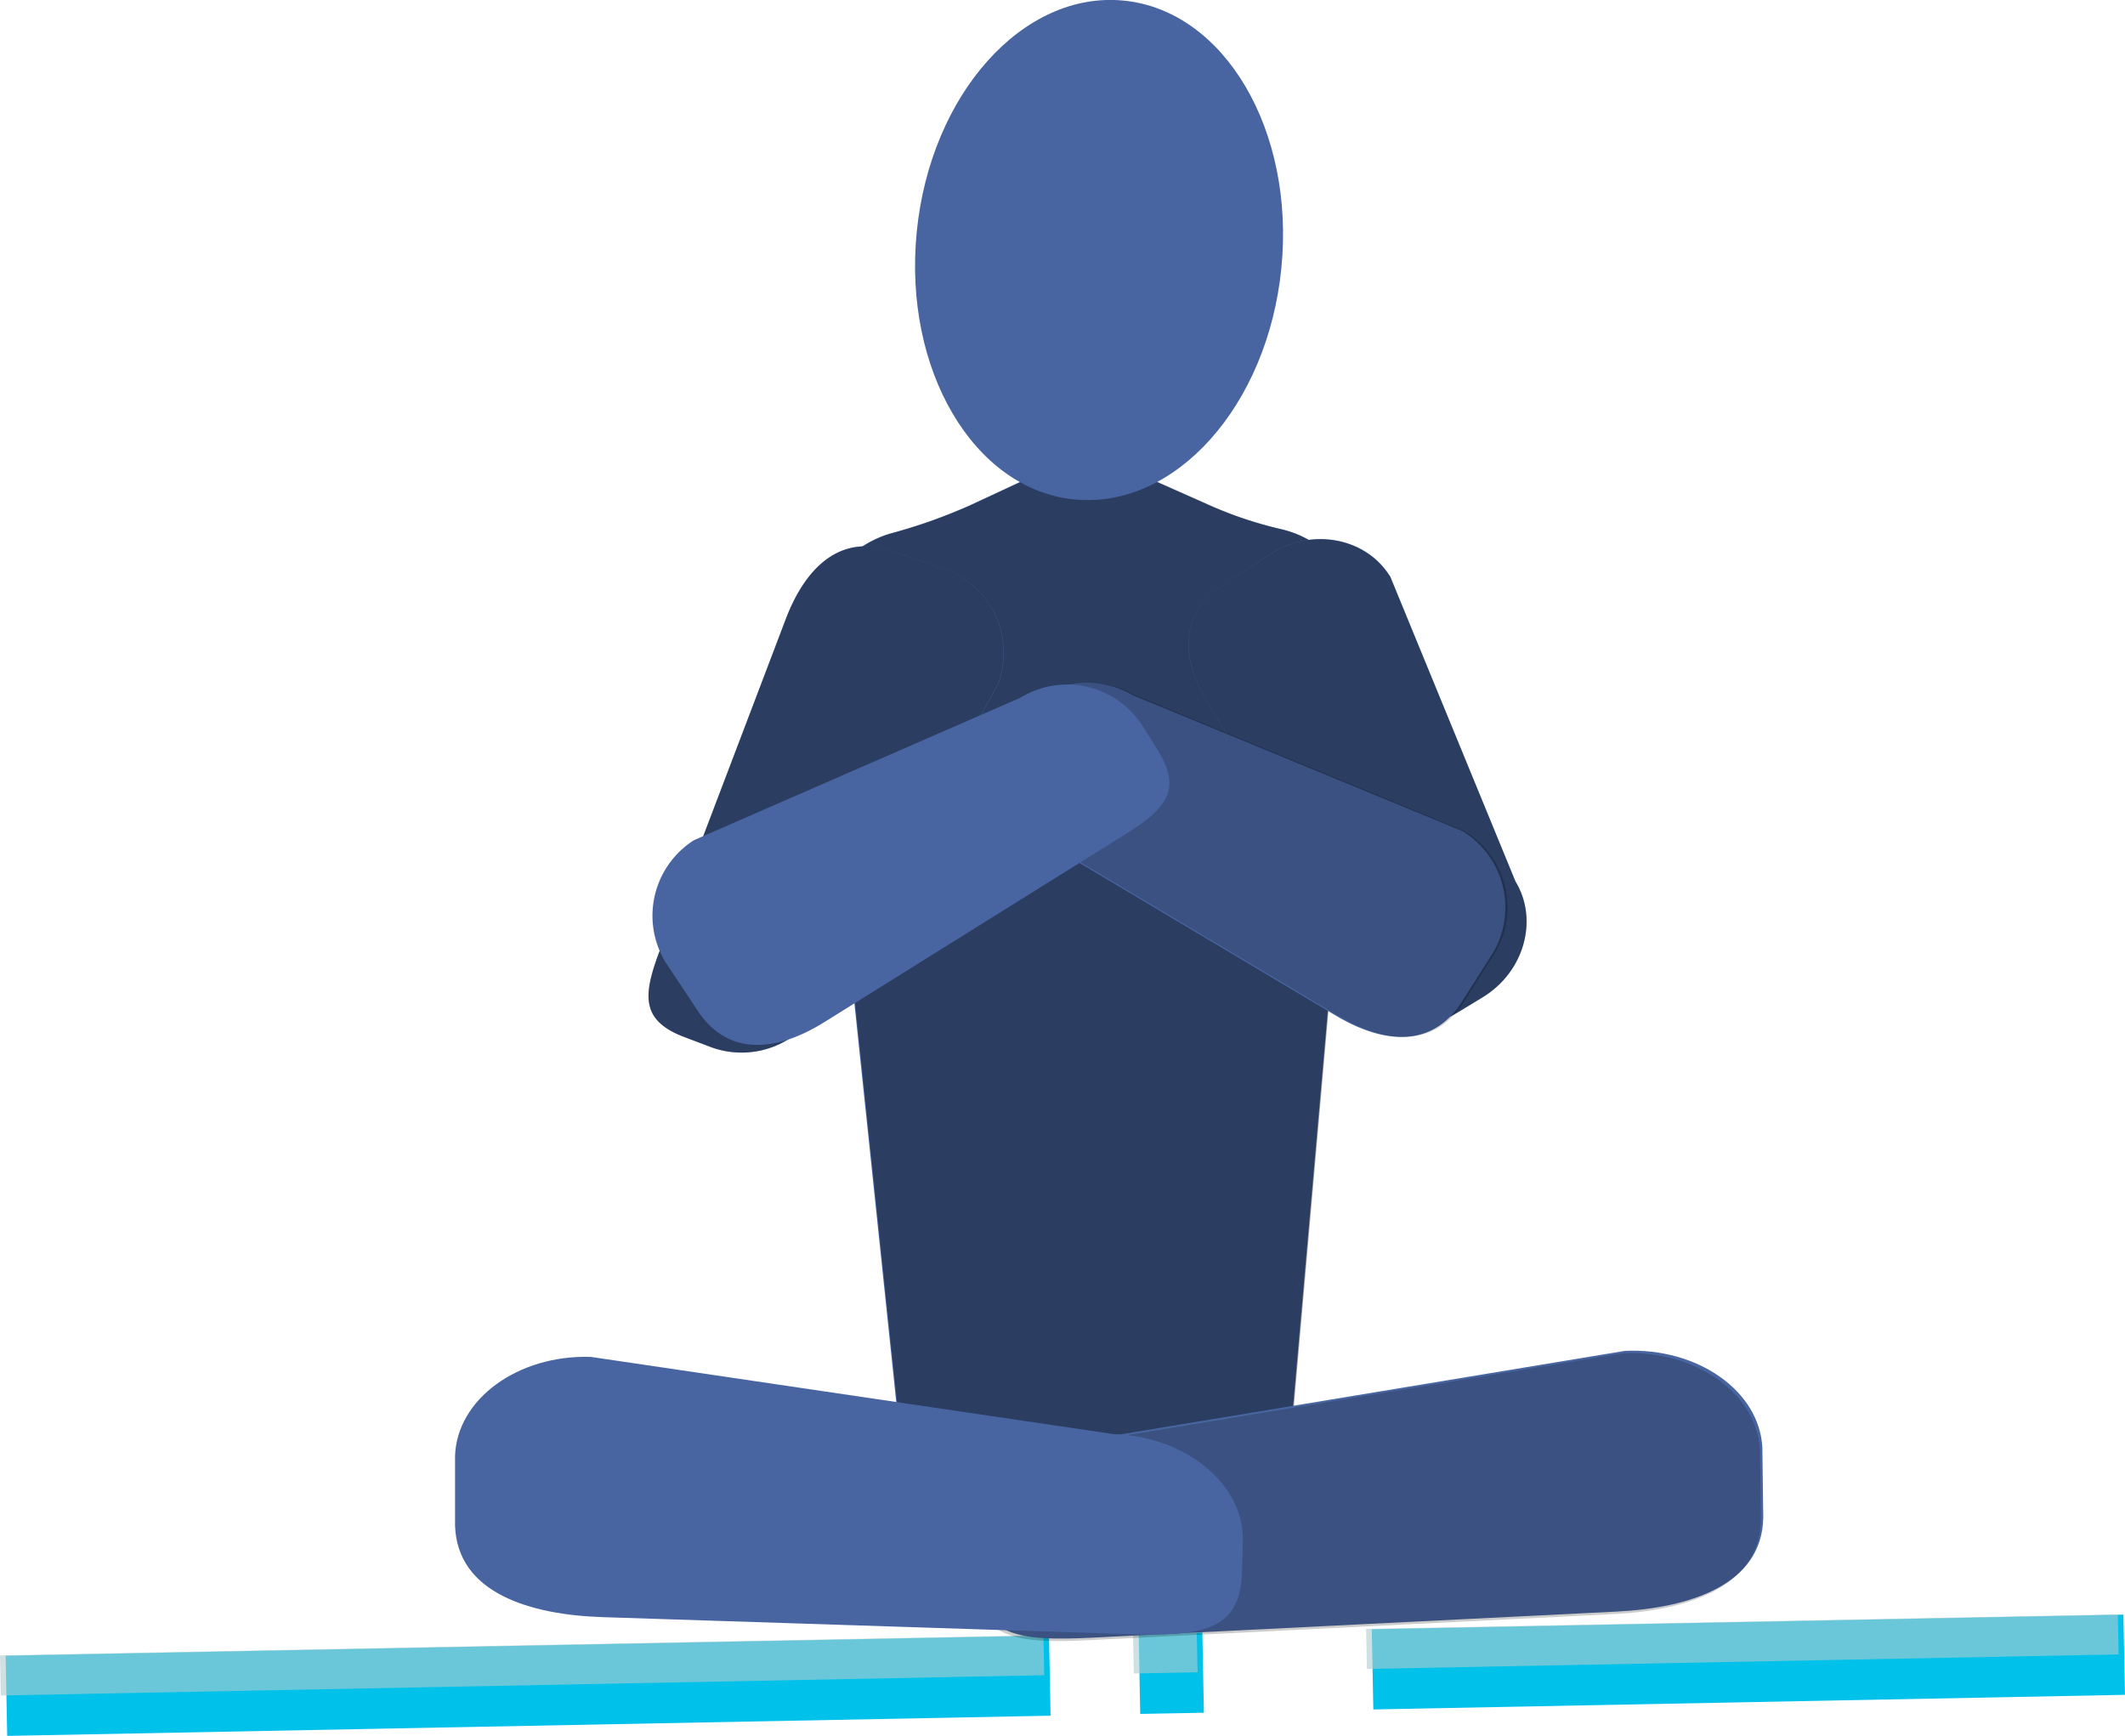 <svg xmlns="http://www.w3.org/2000/svg" viewBox="0 0 285.09 232.85"><defs><style>.cls-1,.cls-3{fill:none;stroke-miterlimit:10;}.cls-1{stroke:#00c1e9;stroke-width:10.76px;}.cls-2{opacity:0.6;}.cls-3{stroke:#afcbce;stroke-width:5.38px;}.cls-4{fill:#4865a1;}.cls-5{opacity:0.4;}.cls-6{opacity:0.2;}</style></defs><title>Asset 4</title><g id="Layer_2" data-name="Layer 2"><g id="Layer_1-2" data-name="Layer 1"><line class="cls-1" x1="140.84" y1="224.76" x2="0.86" y2="227.47"/><line class="cls-1" x1="161.41" y1="224.36" x2="152.87" y2="224.52"/><line class="cls-1" x1="284.98" y1="221.96" x2="184.14" y2="223.92"/><g class="cls-2"><line class="cls-3" x1="140.04" y1="222.02" x2="0.05" y2="224.74"/><line class="cls-3" x1="160.61" y1="221.62" x2="152.06" y2="221.79"/><line class="cls-3" x1="284.18" y1="219.23" x2="183.33" y2="221.18"/></g><path class="cls-4" d="M158.36,218.36l-22.36.19a13.9,13.9,0,0,1-14-13.74L109.42,85a13.91,13.91,0,0,1,10.07-13.45,71.75,71.75,0,0,0,10.6-3.76l8.75-4.07,14-.12,9.26,4.11a53.18,53.18,0,0,0,9.75,3.26,13.93,13.93,0,0,1,10.78,13.39L172.1,204.37A13.91,13.91,0,0,1,158.36,218.36Z"/><path class="cls-5" d="M158.46,218.39l-22.35.2a13.91,13.91,0,0,1-14-13.74L109.52,85A13.93,13.93,0,0,1,119.6,71.54a72.12,72.12,0,0,0,10.6-3.75l8.74-4.07,14-.12,9.26,4.11A52.83,52.83,0,0,0,171.93,71a13.92,13.92,0,0,1,10.78,13.39L172.2,204.41A13.89,13.89,0,0,1,158.46,218.39Z"/><path class="cls-4" d="M184.71,131.56,162.05,94.32c-3.15-5.16-4.43-11.52,1.94-15.84l6.72-4.35c5.56-3.38,12.68-1.92,15.83,3.25l16.77,40.83c3.15,5.17,1.17,12.17-4.39,15.55l-3.18,1.94C190.18,139.08,187.86,136.73,184.71,131.56Z"/><path class="cls-5" d="M184.73,131.56,162.06,94.32c-3.14-5.17-4.43-11.52,1.93-15.84l6.72-4.33c5.55-3.38,12.66-1.92,15.81,3.25l16.78,40.83c3.15,5.16,1.18,12.16-4.37,15.54l-3.18,1.93C190.2,139.08,187.88,136.73,184.73,131.56Z"/><path class="cls-4" d="M138.63,112.06l40.58,24.17c5.64,3.36,12.45,4.82,16.77-1.63l4.33-6.8a12,12,0,0,0-4.15-16.35L152,93.26a12,12,0,0,0-16.35,4.14l-1.92,3.23C130.39,106.26,133,108.71,138.63,112.06Z"/><path class="cls-6" d="M138.91,112.06l40.58,24.17c5.64,3.35,12.45,4.82,16.77-1.63l4.32-6.81a11.94,11.94,0,0,0-4.14-16.34L152.3,93.26A12,12,0,0,0,136,97.4L134,100.63C130.67,106.26,133.27,108.7,138.91,112.06Z"/><path class="cls-4" d="M88.63,127.18,105.43,83c2.34-6.13,6.75-11.51,14.09-9.16l7.55,2.62a11.92,11.92,0,0,1,6.82,15.36l-23.25,41.69a11.91,11.91,0,0,1-15.3,6.93l-3.49-1.32C85.77,136.83,86.3,133.31,88.63,127.18Z"/><path class="cls-5" d="M88.64,127.19,105.45,83c2.33-6.12,6.74-11.51,14.06-9.16l7.55,2.62a11.91,11.91,0,0,1,6.8,15.35l-23.24,41.69a11.91,11.91,0,0,1-15.29,6.94l-3.47-1.32C85.78,136.85,86.31,133.32,88.64,127.19Z"/><path class="cls-4" d="M150.65,112.12l-40.08,25c-5.57,3.47-12.35,5.07-16.8-1.29l-4.46-6.72a12,12,0,0,1,3.81-16.42l43.76-19.09a12,12,0,0,1,16.43,3.81l2,3.19C158.77,106.15,156.22,108.65,150.65,112.12Z"/><path class="cls-4" d="M146.56,219.67l70.36-3.5c9.77-.49,19.48-3.56,19.64-12.6l-.12-9.37c-.37-7.62-8.68-13.45-18.44-13l-70,11.59c-9.77.48-17.45,7.11-17.07,14.73l.21,4.36C131.56,219.53,136.79,220.16,146.56,219.67Z"/><path class="cls-6" d="M146.24,220l70.36-3.5c9.77-.49,19.47-3.57,19.64-12.6l-.12-9.38c-.38-7.61-8.68-13.44-18.45-13l-70,11.58c-9.76.49-17.44,7.12-17.07,14.74l.22,4.36C131.24,219.86,136.47,220.49,146.24,220Z"/><path class="cls-4" d="M151.32,219.2,80.9,216.92c-9.77-.31-19.53-3.22-19.85-12.25l0-9.38c.25-7.62,8.45-13.59,18.22-13.28l70.15,10.36c9.78.32,17.57,6.81,17.33,14.43l-.14,4.37C166.31,218.79,161.09,219.52,151.32,219.2Z"/><ellipse class="cls-4" cx="147.45" cy="33.54" rx="33.62" ry="24.58" transform="translate(99.53 176.96) rotate(-84.34)"/></g></g></svg>
